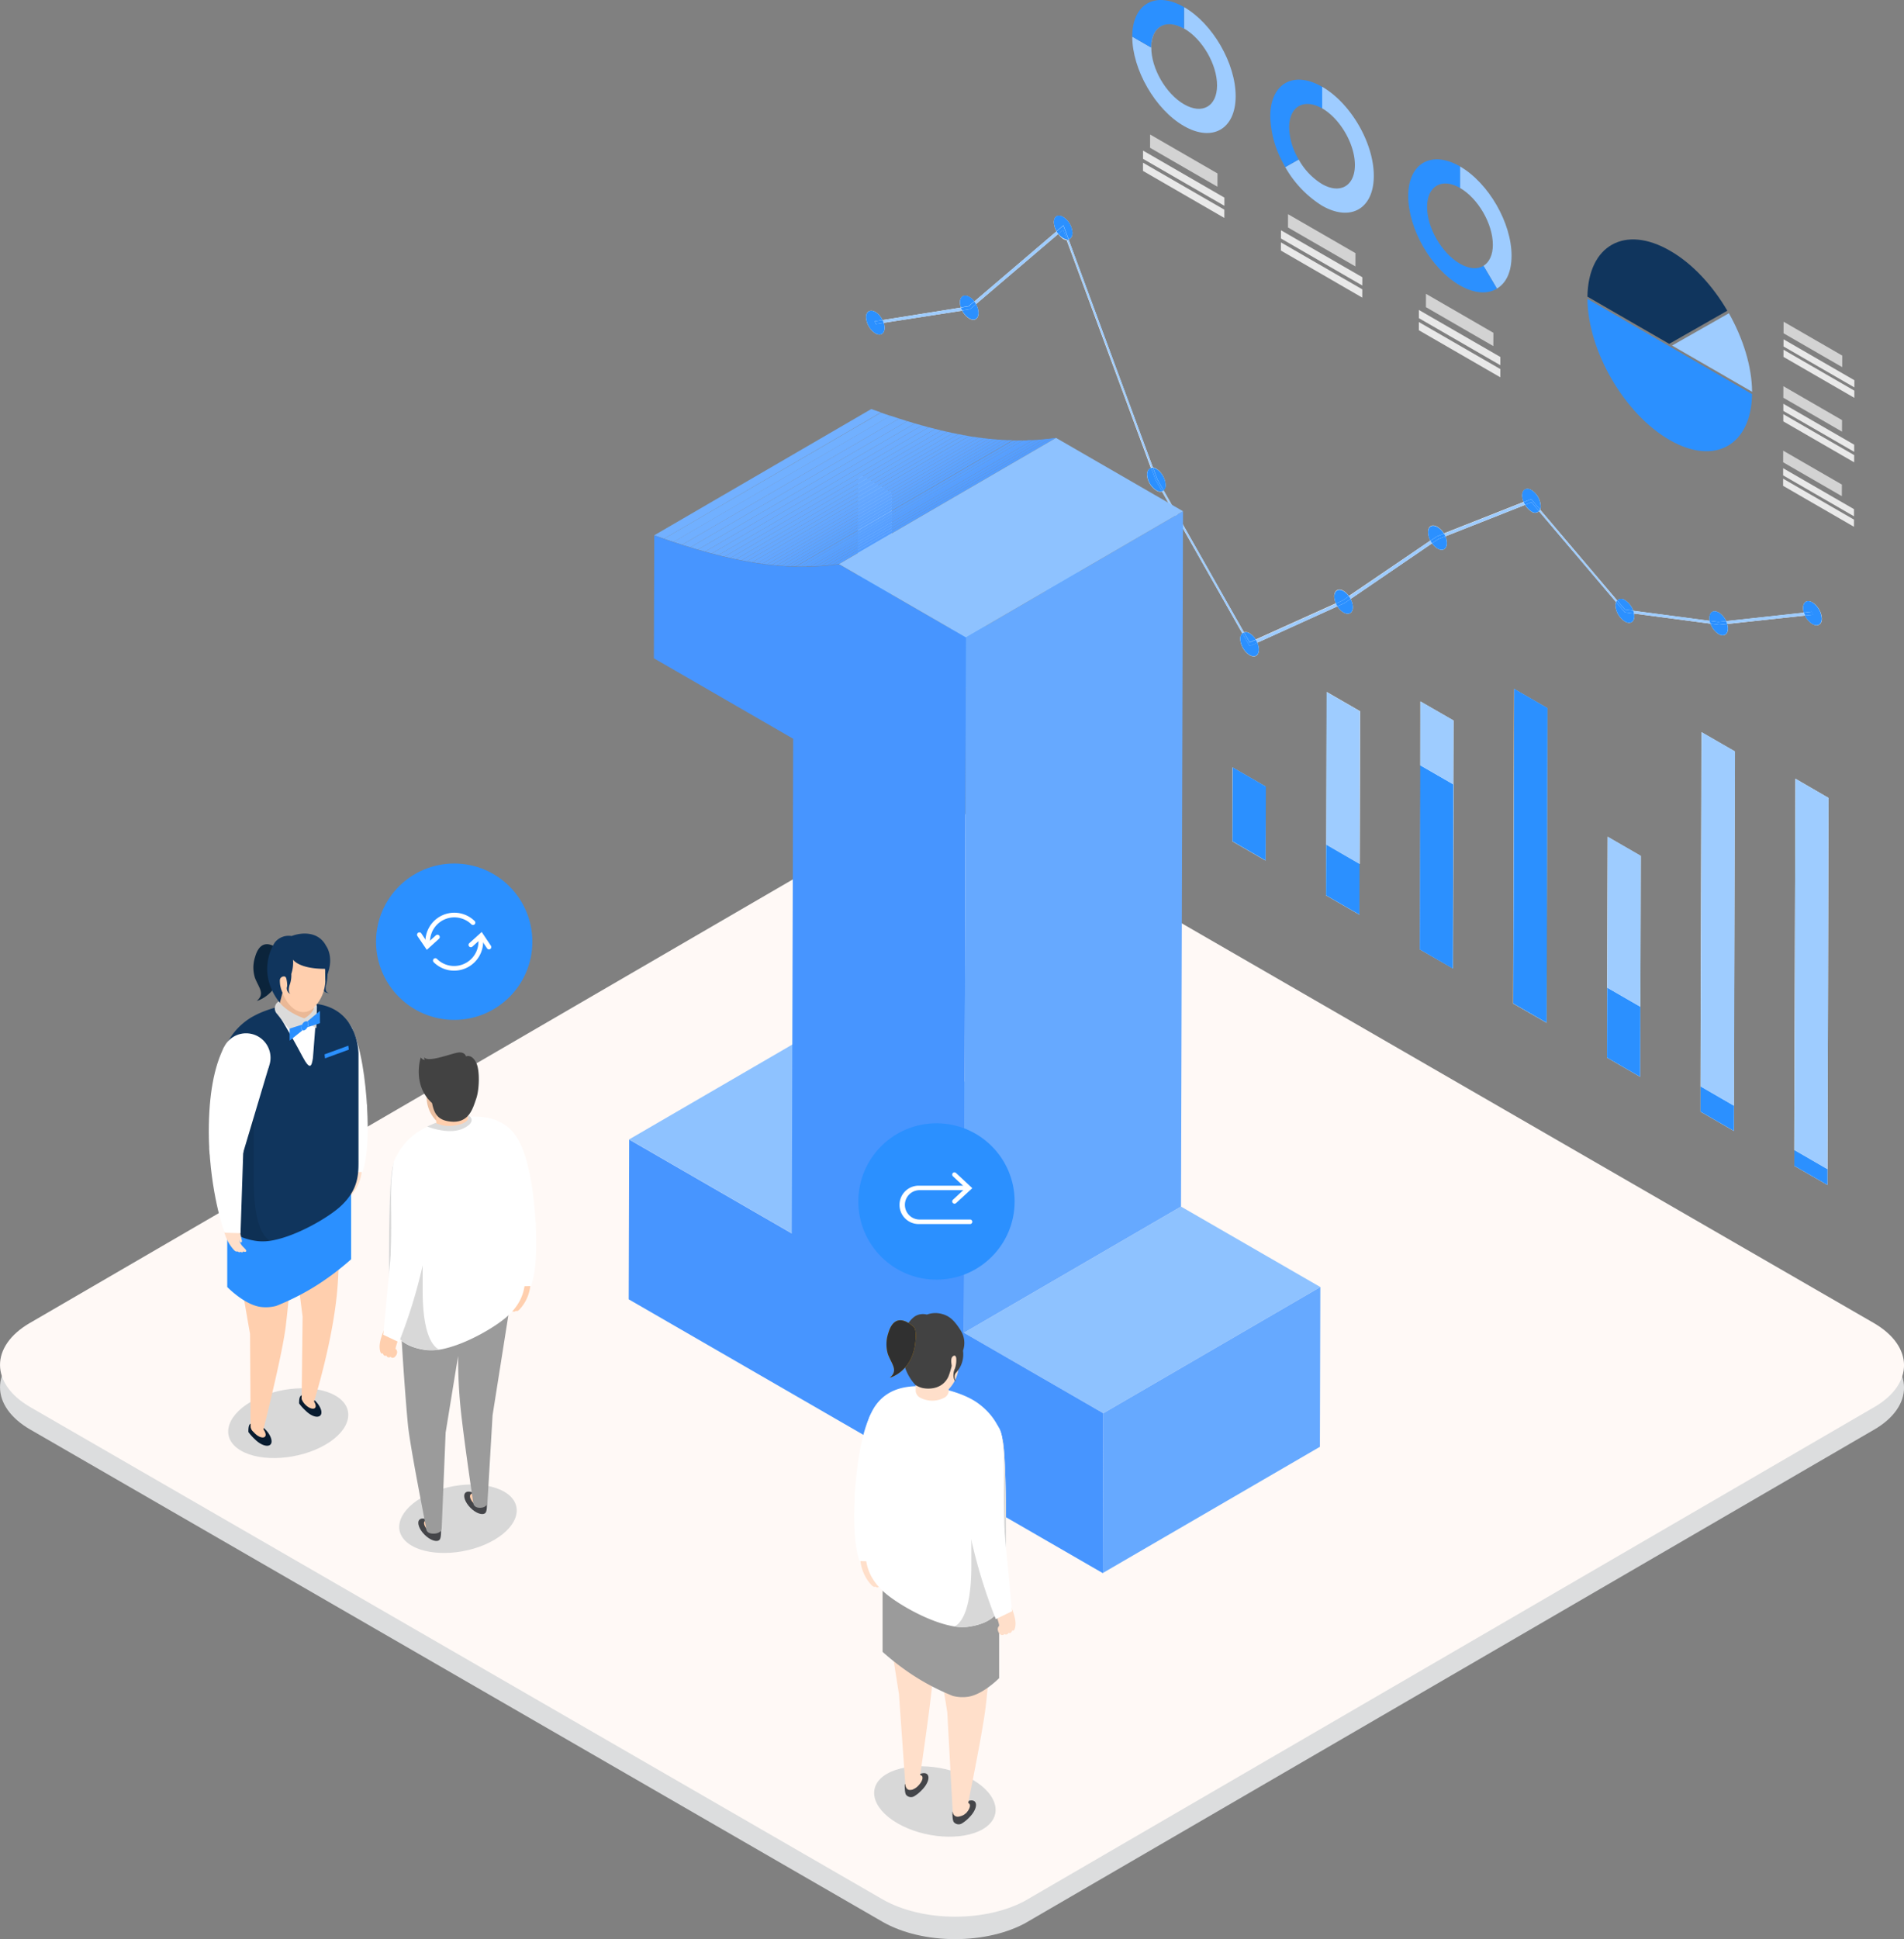 <svg xmlns="http://www.w3.org/2000/svg" xmlns:xlink="http://www.w3.org/1999/xlink" viewBox="0 0 484.3 493.05"><rect x="0" y="0" width="484.3" height="493.05" fill="#808080" stroke="none"/><defs><style>.cls-1{fill:none;}.cls-2,.cls-26{isolation:isolate;}.cls-3{clip-path:url(#clip-path);}.cls-4{fill:#dcddde;}.cls-5{clip-path:url(#clip-path-2);}.cls-6{fill:#fff9f6;}.cls-7{fill:#d3d3d3;}.cls-8{fill:#e9e9e9;}.cls-9{fill:#9eccff;}.cls-10{fill:#2b90ff;}.cls-11{fill:#fff;}.cls-12{fill:#10355d;}.cls-13{fill:#d8d8d8;}.cls-14{fill:#ffdfca;}.cls-15{fill:#081b2f;}.cls-16{fill:#ffcfae;}.cls-17{opacity:0.1;}.cls-18{fill:#08253f;}.cls-19{fill:#eab896;}.cls-20{fill:#3a2416;opacity:0.08;}.cls-21{fill:#dbdbdb;}.cls-22{clip-path:url(#clip-path-3);}.cls-23{fill:#444549;}.cls-24{fill:#9b9b9b;}.cls-25{fill:#424242;}.cls-26{opacity:0.08;}.cls-27{fill:#8ec2ff;}.cls-28{fill:#66a9ff;}.cls-29{clip-path:url(#clip-path-4);}.cls-30{fill:#72b0ff;}.cls-31{fill:#71b0ff;}.cls-32{fill:#70afff;}.cls-33{fill:#6faeff;}.cls-34{fill:#6eaeff;}.cls-35{fill:#6dadff;}.cls-36{fill:#6cacff;}.cls-37{fill:#6bacff;}.cls-38{fill:#6aabff;}.cls-39{fill:#69aaff;}.cls-40{fill:#68aaff;}.cls-41{fill:#67a9ff;}.cls-42{fill:#66a8ff;}.cls-43{fill:#65a8ff;}.cls-44{fill:#64a7ff;}.cls-45{fill:#63a6ff;}.cls-46{fill:#62a6ff;}.cls-47{fill:#61a5ff;}.cls-48{fill:#60a4ff;}.cls-49{fill:#5ea4ff;}.cls-50{fill:#5da3ff;}.cls-51{fill:#5ca2ff;}.cls-52{fill:#5ba2ff;}.cls-53{fill:#5aa1ff;}.cls-54{fill:#59a1ff;}.cls-55{fill:#58a0ff;}.cls-56{fill:#579fff;}.cls-57{fill:#569fff;}.cls-58{fill:#559eff;}.cls-59{fill:#549dff;}.cls-60{fill:#539dff;}.cls-61{fill:#529cff;}.cls-62{fill:#4795ff;}.cls-63{fill:#f39f00;}.cls-64{fill:#303030;}</style><clipPath id="clip-path" transform="translate(-10.82)"><polygon class="cls-1" points="0 352.79 252.15 206.26 505.96 352.79 253.8 499.33 0 352.79"/></clipPath><clipPath id="clip-path-2" transform="translate(-10.82)"><polygon class="cls-1" points="0 347.09 252.15 200.55 505.96 347.08 253.8 493.62 0 347.09"/></clipPath><clipPath id="clip-path-3" transform="translate(-10.82)"><polygon class="cls-1" points="84.5 264.62 84.49 261.5 92.2 257.05 92.21 260.17 84.5 264.62"/></clipPath><clipPath id="clip-path-4" transform="translate(-10.82)"><path class="cls-1" d="M177.23,136.11,232.44,104c20.31,7.29,33.72,9.1,47,7.32l-55.22,32.09C210.94,145.21,197.54,143.4,177.23,136.11Z"/></clipPath></defs><title>Asset 1</title><g id="Layer_2" data-name="Layer 2"><g id="Layer_1-2" data-name="Layer 1"><g class="cls-2"><g class="cls-3"><path class="cls-4" d="M487.41,342.08,270.69,217c-10.24-5.91-26.78-5.91-37,0L18.42,342.09C8.25,348,8.3,357.58,18.54,363.5L235.26,488.62c10.24,5.91,26.79,5.91,37,0L487.54,363.5c10.17-5.92,10.11-15.51-.13-21.42" transform="translate(-10.82)"/></g></g><g class="cls-2"><g class="cls-5"><path class="cls-6" d="M487.41,336.38,270.69,211.26c-10.24-5.92-26.78-5.92-37,0L18.42,336.38c-10.17,5.91-10.12,15.5.12,21.41L235.26,482.91c10.24,5.91,26.79,5.92,37,0L487.54,357.79c10.17-5.91,10.11-15.5-.13-21.41" transform="translate(-10.82)"/></g></g><polyline class="cls-7" points="309.68 44.1 292.54 34.2 292.53 37.58 309.67 47.48 309.68 44.1"/><polyline class="cls-8" points="311.43 50.24 290.74 38.29 290.74 40.39 311.43 52.33 311.43 50.24"/><polyline class="cls-8" points="311.42 53.31 290.73 41.37 290.73 43.46 311.41 55.41 311.42 53.31"/><path class="cls-9" d="M312,26.52c-4.63-2.67-8.36-9.13-8.34-14.45s3.77-7.46,8.4-4.78,8.35,9.15,8.33,14.45-3.76,7.46-8.39,4.78M312,1.81V7.29c-4.63-2.68-8.38-.52-8.4,4.78l-4.78-2.76c0,8.35,5.84,18.52,13.1,22.71s13.18.83,13.2-7.52S319.29,6,312,1.81" transform="translate(-10.82)"/><path class="cls-10" d="M312,1.81c-7.26-4.2-13.17-.85-13.19,7.5l4.78,2.76c0-5.3,3.77-7.46,8.4-4.78V1.81" transform="translate(-10.82)"/><polyline class="cls-7" points="344.77 64.36 327.62 54.46 327.61 57.84 344.76 67.74 344.77 64.36"/><polyline class="cls-8" points="346.52 70.49 325.83 58.55 325.82 60.64 346.51 72.59 346.52 70.49"/><polyline class="cls-8" points="346.51 73.57 325.82 61.63 325.81 63.71 346.5 75.67 346.51 73.57"/><path class="cls-9" d="M340.6,39.56a0,0,0,0,1,0,0,0,0,0,0,0,0,0m-1.9-7.23a16.36,16.36,0,0,0,1.88,7.19,16.4,16.4,0,0,1-1.88-7.19m8.41-10.26v5.47c-4.63-2.67-8.38-.51-8.4,4.79,0-5.3,3.77-7.46,8.4-4.79s8.36,9.15,8.34,14.45-3.76,7.46-8.39,4.79a16.86,16.86,0,0,1-5.9-6.22l-3.41,1.92-.69-1.26a27.53,27.53,0,0,0,10,11.06c7.27,4.19,13.18.83,13.2-7.53s-5.85-18.49-13.12-22.68" transform="translate(-10.82)"/><path class="cls-10" d="M347.11,22.07c-7.26-4.2-13.17-.85-13.19,7.49a25.87,25.87,0,0,0,3.13,11.66l.69,1.26,3.41-1.92h0c-.19-.32-.37-.64-.54-1a0,0,0,0,0,0,0s0,0,0,0a16.36,16.36,0,0,1-1.88-7.19c0-5.3,3.77-7.46,8.4-4.79V22.07" transform="translate(-10.82)"/><path class="cls-9" d="M382.2,42.32V47.8c-4.61-2.66-8.38-.51-8.4,4.79,0-5.3,3.79-7.45,8.4-4.79s8.35,9.15,8.34,14.45c0,2.61-.93,4.44-2.38,5.34l3.43,5.8-3.43-5.8,3.43,5.8c-2.41,1.46-5.74,1.29-9.46-.85C374.85,68.34,369,58.17,369,49.82c0,8.35,5.84,18.52,13.11,22.72,3.72,2.14,7.05,2.31,9.46.85s3.72-4.28,3.73-8.38c0-8.34-5.84-18.49-13.11-22.69" transform="translate(-10.82)"/><polyline class="cls-7" points="379.86 84.62 362.71 74.71 362.7 78.1 379.84 88 379.86 84.62"/><polyline class="cls-8" points="381.62 90.76 360.91 78.81 360.91 80.9 381.62 92.86 381.62 90.76"/><polyline class="cls-8" points="381.62 93.84 360.9 81.88 360.9 83.97 381.61 95.93 381.62 93.84"/><path class="cls-10" d="M382.2,42.32c-7.26-4.19-13.17-.84-13.19,7.5s5.84,18.52,13.11,22.72c3.72,2.14,7.05,2.31,9.46.85l-3.43-5.8c-1.52.93-3.66.81-6-.55-4.61-2.66-8.35-9.13-8.34-14.45s3.79-7.45,8.4-4.79V42.32" transform="translate(-10.82)"/><polyline class="cls-10" points="377.32 67.59 380.76 73.39 377.32 67.59"/><path class="cls-11" d="M467.22,296.43v-4l8.43,4.87v4l-8.44-4.86m-23.84-13.77v-6.43l8.49,4.91v6.42l-8.49-4.9m-95.27-55,0-12.92,8.49,4.91,0,12.91-8.49-4.9M229,158.88l0-16,8.49,4.89,0,16L229,158.88m190.57,110,.05-17.81,8.44,4.87L428,273.8l-8.43-4.88m-95.26-55,0-18.8,8.45,4.87-.06,18.82-8.43-4.89m-71.47-41.25.07-26.82,8.49,4.89-.07,26.83-8.49-4.9m47.63,27.49.11-37.45,8.47,4.9L309,205.05l-8.49-4.9m-71.43-57.27.06-22.44,8.5,4.91-.07,22.42-8.49-4.89m23.87,3L253,128l8.49,4.89,0,17.81-8.49-4.89m119,95.58.13-46.84,8.44,4.86-.14,46.85L372,241.42m-23.81-26.68.11-38.79,8.49,4.9-.11,38.8-8.49-4.91m-47.55-52,0-15.59,8.49,4.89-.05,15.6-8.47-4.9m119,88.41.11-38.38,8.44,4.87L428.07,256l-8.44-4.87M276.69,186.42l.17-61.69,8.44,4.87-.19,61.69-8.42-4.87m95.39,8.16,0-16.24,8.45,4.86-.05,16.24-8.44-4.86m23.66,60.58.22-80,8.49,4.9-.21,80-8.5-4.89m47.65,21.07.25-90.07,8.49,4.89-.25,90.09-8.49-4.91m23.84,16.17L467.5,198l8.43,4.89-.27,94.39-8.43-4.87m2.41-136.64a3.76,3.76,0,0,1-.18-1.22c0-1.52,1.05-2.13,2.39-1.37a5.28,5.28,0,0,1,2.38,4.12c0,1.53-1.09,2.14-2.39,1.37a5,5,0,0,1-1.9-2.15l-19.8,2.14a3.7,3.7,0,0,1,.2,1.18c0,1.52-1.08,2.13-2.34,1.4a5.16,5.16,0,0,1-2.1-2.66L426.44,156a3.45,3.45,0,0,1,.08.72c0,1.46-1.07,2.07-2.4,1.3a5.22,5.22,0,0,1-2.39-4.06,2.45,2.45,0,0,1,.17-.87L402.29,130a1.49,1.49,0,0,1-1.93.08,5.32,5.32,0,0,1-1.63-1.7l-20.26,8a4.3,4.3,0,0,1,.39,1.72c0,1.51-1.08,2.13-2.4,1.37a4.92,4.92,0,0,1-1.38-1.32L354.36,152.3a4.66,4.66,0,0,1,.58,2.11c0,1.47-1.07,2.07-2.4,1.31a4.57,4.57,0,0,1-1.54-1.55l-20.37,9.25a4.61,4.61,0,0,1,.39,1.77c0,1.52-1,2.15-2.35,1.39a5.26,5.26,0,0,1-2.38-4.12,1.83,1.83,0,0,1,.53-1.42L306.4,125a1.92,1.92,0,0,1-1.49-.3,5.11,5.11,0,0,1-2.33-4c0-.93.42-1.52,1-1.66l-21.46-58a2,2,0,0,1-.87-.29A4.56,4.56,0,0,1,280,59.48L259.07,77.33a4.9,4.9,0,0,1,.65,2.28c0,1.52-1.07,2.14-2.35,1.39a5,5,0,0,1-1.83-2L235.6,82.09a3.68,3.68,0,0,1,.23,1.27c0,1.53-1.07,2.13-2.34,1.41a5.25,5.25,0,0,1-2.38-4.13c0-1.46,1.07-2.07,2.39-1.31a4.8,4.8,0,0,1,1.8,2.06l19.94-3.18a4,4,0,0,1-.25-1.33c0-1.53,1.07-2.13,2.4-1.37a4.52,4.52,0,0,1,1.26,1.15l20.91-17.84a4.87,4.87,0,0,1-.68-2.31c0-1.53,1.07-2.09,2.41-1.31a5.12,5.12,0,0,1,2.32,4c0,.91-.39,1.51-1,1.67l21.46,58a2,2,0,0,1,.84.28,5.26,5.26,0,0,1,2.38,4.12,1.71,1.71,0,0,1-.52,1.39l20.45,36.09a1.88,1.88,0,0,1,1.45.27,4.43,4.43,0,0,1,1.55,1.58l20.39-9.21a4.56,4.56,0,0,1-.42-1.77c0-1.52,1.07-2.13,2.35-1.4a4.75,4.75,0,0,1,1.38,1.31l20.73-14.09a4.82,4.82,0,0,1-.59-2.18c0-1.5,1.07-2.06,2.4-1.3a5,5,0,0,1,1.63,1.66l20.28-8A4.36,4.36,0,0,1,398,126c0-1.52,1.09-2.13,2.4-1.37a5.2,5.2,0,0,1,2.33,4.11,2.24,2.24,0,0,1-.15.86l19.59,23.09a1.52,1.52,0,0,1,2-.06,5.3,5.3,0,0,1,2.1,2.67l19.45,2.57a3.11,3.11,0,0,1-.07-.73c0-1.53,1.07-2.14,2.39-1.37a5.08,5.08,0,0,1,1.87,2.17l19.76-2.15" transform="translate(-10.82)"/><polyline class="cls-10" points="226.72 147.78 218.23 142.88 218.18 158.88 226.67 163.79 226.72 147.78"/><polyline class="cls-9" points="226.78 125.35 218.29 120.44 218.23 142.88 226.72 147.78 226.78 125.35"/><polyline class="cls-10" points="250.59 150.73 242.1 145.84 242.02 172.66 250.51 177.56 250.59 150.73"/><polyline class="cls-9" points="250.64 132.92 242.15 128.03 242.1 145.84 250.59 150.73 250.64 132.92"/><polyline class="cls-10" points="274.48 129.59 266.03 124.73 265.86 186.42 274.29 191.29 274.48 129.59"/><polyline class="cls-10" points="298.24 167.6 289.76 162.7 289.65 200.15 298.14 205.05 298.24 167.6"/><polyline class="cls-9" points="298.29 152 289.79 147.11 289.76 162.7 298.24 167.6 298.29 152"/><polyline class="cls-10" points="321.99 199.98 313.54 195.11 313.49 213.91 321.92 218.8 321.99 199.98"/><polyline class="cls-10" points="345.81 219.65 337.32 214.74 337.29 227.66 345.78 232.56 345.81 219.65"/><polyline class="cls-9" points="345.92 180.85 337.43 175.95 337.32 214.74 345.81 219.65 345.92 180.85"/><polyline class="cls-10" points="369.69 199.44 361.25 194.58 361.13 241.42 369.56 246.29 369.69 199.44"/><polyline class="cls-9" points="369.74 183.2 361.3 178.34 361.25 194.58 369.69 199.44 369.74 183.2"/><polyline class="cls-10" points="393.63 180.03 385.14 175.13 384.92 255.16 393.41 260.05 393.63 180.03"/><polyline class="cls-10" points="417.25 255.98 408.81 251.11 408.76 268.92 417.19 273.8 417.25 255.98"/><polyline class="cls-9" points="417.36 217.6 408.92 212.73 408.81 251.11 417.25 255.98 417.36 217.6"/><polyline class="cls-10" points="441.06 281.14 432.57 276.23 432.55 282.66 441.04 287.56 441.06 281.14"/><polyline class="cls-9" points="441.31 191.05 432.82 186.16 432.57 276.23 441.06 281.14 441.31 191.05"/><polyline class="cls-10" points="464.84 297.27 456.41 292.4 456.39 296.44 464.84 301.3 464.84 297.27"/><polyline class="cls-9" points="465.1 202.88 456.67 197.99 456.41 292.4 464.84 297.27 465.1 202.88"/><path class="cls-10" d="M233.5,79.33c-1.32-.76-2.39-.15-2.39,1.31a5.25,5.25,0,0,0,2.38,4.13c1.27.72,2.34.12,2.34-1.41a3.68,3.68,0,0,0-.23-1.27l-2,.31-.3-.7,2-.31a4.8,4.8,0,0,0-1.8-2.06" transform="translate(-10.82)"/><path class="cls-10" d="M259.07,77.33l-1.53,1.3-2,.32a5,5,0,0,0,1.83,2c1.28.75,2.35.13,2.35-1.39a4.9,4.9,0,0,0-.65-2.28m-1.68-1.82c-1.33-.76-2.38-.16-2.4,1.37a4,4,0,0,0,.25,1.33l1.94-.31,1.47-1.24a4.52,4.52,0,0,0-1.26-1.15" transform="translate(-10.82)"/><path class="cls-10" d="M281.23,58.43l-1.23,1a4.56,4.56,0,0,0,1.27,1.15,2,2,0,0,0,.87.29l-.91-2.49m.06-3.23c-1.34-.78-2.4-.22-2.41,1.31a4.87,4.87,0,0,0,.68,2.31l1.76-1.49.2.58,1.11,3c.59-.16,1-.76,1-1.67a5.12,5.12,0,0,0-2.32-4" transform="translate(-10.82)"/><path class="cls-10" d="M303.6,119c-.6.14-1,.73-1,1.66a5.11,5.11,0,0,0,2.33,4,1.92,1.92,0,0,0,1.49.3l-1.68-3-1.12-3m1.33.26a2,2,0,0,0-.84-.28l1.09,2.94,1.61,2.85a1.71,1.71,0,0,0,.52-1.39,5.26,5.26,0,0,0-2.38-4.12" transform="translate(-10.82)"/><path class="cls-10" d="M326.82,161a1.83,1.83,0,0,0-.53,1.42,5.26,5.26,0,0,0,2.38,4.12c1.32.76,2.35.13,2.35-1.39a4.61,4.61,0,0,0-.39-1.77l-1.94.89-.2-.36L326.82,161m1.87.05a1.88,1.88,0,0,0-1.45-.27l1.45,2.55,1.55-.7a4.43,4.43,0,0,0-1.55-1.58" transform="translate(-10.82)"/><path class="cls-10" d="M354.36,152.3l-1.57,1.06-1.79.81a4.57,4.57,0,0,0,1.54,1.55c1.33.76,2.38.16,2.4-1.31a4.66,4.66,0,0,0-.58-2.11m-1.8-2c-1.28-.73-2.35-.12-2.35,1.4a4.56,4.56,0,0,0,.42,1.77l1.76-.8,1.55-1.06a4.75,4.75,0,0,0-1.38-1.31" transform="translate(-10.82)"/><path class="cls-10" d="M378.47,136.38l-1.85.71-1.54,1.06a4.92,4.92,0,0,0,1.38,1.32c1.32.76,2.4.14,2.4-1.37a4.3,4.3,0,0,0-.39-1.72m-2-2.35c-1.33-.76-2.4-.2-2.4,1.3a4.82,4.82,0,0,0,.59,2.18l1.59-1.09,1.85-.73a5,5,0,0,0-1.63-1.66" transform="translate(-10.82)"/><path class="cls-10" d="M400.38,127.7l-1.65.65a5.32,5.32,0,0,0,1.63,1.7,1.49,1.49,0,0,0,1.93-.08l-1.91-2.27m0-3.1c-1.31-.76-2.4-.15-2.4,1.37a4.36,4.36,0,0,0,.41,1.71l1.94-.77.16.21,2.07,2.45a2.24,2.24,0,0,0,.15-.86,5.2,5.2,0,0,0-2.33-4.11" transform="translate(-10.82)"/><path class="cls-10" d="M421.9,153.09a2.45,2.45,0,0,0-.17.87,5.22,5.22,0,0,0,2.39,4.06c1.33.77,2.4.16,2.4-1.3a3.45,3.45,0,0,0-.08-.72l-2.32-.31-.15-.14-2.07-2.46m2.24-.49a1.52,1.52,0,0,0-2,.06l2,2.33,2.12.28a5.3,5.3,0,0,0-2.1-2.67" transform="translate(-10.82)"/><path class="cls-10" d="M450.14,158.65l-2,.2-2.25-.28a5.16,5.16,0,0,0,2.1,2.66c1.26.73,2.33.12,2.34-1.4a3.7,3.7,0,0,0-.2-1.18M448,155.74c-1.32-.77-2.39-.16-2.39,1.37a3.11,3.11,0,0,0,.07.73l2.21.29,2-.22a5.08,5.08,0,0,0-1.87-2.17" transform="translate(-10.82)"/><path class="cls-10" d="M471.85,153.17c-1.34-.76-2.39-.15-2.39,1.37a3.76,3.76,0,0,0,.18,1.22l2-.23.31.77-2.05.21a5,5,0,0,0,1.9,2.15c1.3.77,2.37.16,2.39-1.37a5.28,5.28,0,0,0-2.38-4.12" transform="translate(-10.82)"/><path class="cls-9" d="M306.79,124.73a1.16,1.16,0,0,1-.39.22L326.82,161a1.21,1.21,0,0,1,.42-.22l-20.45-36.09M255.24,78.21,235.3,81.39a3.88,3.88,0,0,1,.3.7L255.54,79a6,6,0,0,1-.3-.74M282.63,60.9a2,2,0,0,1-.49,0l21.46,58a1,1,0,0,1,.49,0l-21.46-58m-3.07-2.08L258.65,76.66c.15.22.29.44.42.67L280,59.48a6.31,6.31,0,0,1-.44-.66m190.08,96.94-19.76,2.15a4.07,4.07,0,0,1,.26.74l19.8-2.14a6.17,6.17,0,0,1-.3-.75" transform="translate(-10.82)"/><path class="cls-10" d="M235.3,81.39l-2,.31.3.7,2-.31a3.88,3.88,0,0,0-.3-.7" transform="translate(-10.82)"/><path class="cls-10" d="M258.65,76.66l-1.47,1.24-1.94.31a6,6,0,0,0,.3.74l2-.32,1.53-1.3c-.13-.23-.27-.45-.42-.67" transform="translate(-10.82)"/><path class="cls-10" d="M281.32,57.33l-1.76,1.49a6.31,6.31,0,0,0,.44.66l1.23-1,.91,2.49a2,2,0,0,0,.49,0l-1.11-3-.2-.58" transform="translate(-10.82)"/><path class="cls-10" d="M304.09,118.94a1,1,0,0,0-.49,0l1.12,3,1.68,3a1.16,1.16,0,0,0,.39-.22l-1.61-2.85-1.09-2.94" transform="translate(-10.82)"/><path class="cls-9" d="M350.63,153.46l-20.39,9.21a5.89,5.89,0,0,1,.39.75L351,154.17c-.14-.24-.26-.47-.37-.71m24-16L353.94,151.6a4.48,4.48,0,0,1,.42.7l20.72-14.15c-.14-.2-.28-.42-.41-.64m71,20.33-19.45-2.57a4.2,4.2,0,0,1,.2.73l19.46,2.57a4.53,4.53,0,0,1-.21-.73m-47.3-30.16-20.28,8a5.64,5.64,0,0,1,.36.69l20.26-8a5.26,5.26,0,0,1-.34-.67m4.17,1.89a1.41,1.41,0,0,1-.27.4l19.61,23.12a1.31,1.31,0,0,1,.25-.43l-19.59-23.09" transform="translate(-10.82)"/><path class="cls-10" d="M327.24,160.82a1.21,1.21,0,0,0-.42.22l1.67,2.91.2.36,1.94-.89a5.89,5.89,0,0,0-.39-.75l-1.55.7-1.45-2.55" transform="translate(-10.82)"/><path class="cls-10" d="M353.94,151.6l-1.55,1.06-1.76.8c.11.24.23.47.37.71l1.79-.81,1.57-1.06a4.48,4.48,0,0,0-.42-.7" transform="translate(-10.82)"/><path class="cls-10" d="M378.11,135.69l-1.85.73-1.59,1.09c.13.22.27.44.41.64l1.54-1.06,1.85-.71a5.64,5.64,0,0,0-.36-.69" transform="translate(-10.82)"/><path class="cls-10" d="M400.33,126.91l-1.94.77a5.26,5.26,0,0,0,.34.67l1.65-.65,1.91,2.27a1.41,1.41,0,0,0,.27-.4l-2.07-2.45-.16-.21" transform="translate(-10.82)"/><path class="cls-10" d="M422.15,152.66a1.31,1.31,0,0,0-.25.43l2.07,2.46.15.14,2.32.31a4.2,4.2,0,0,0-.2-.73l-2.12-.28-2-2.33" transform="translate(-10.82)"/><path class="cls-10" d="M449.88,157.91l-2,.22-2.21-.29a4.53,4.53,0,0,0,.21.73l2.25.28,2-.2a4.07,4.07,0,0,0-.26-.74" transform="translate(-10.82)"/><path class="cls-10" d="M471.68,155.53l-2,.23a6.17,6.17,0,0,0,.3.75l2.05-.21-.31-.77" transform="translate(-10.82)"/><path class="cls-10" d="M456.48,100.21,414.6,76c.11,13.24,9.39,29.23,20.87,35.86s20.82,1.39,21-11.68" transform="translate(-10.82)"/><path class="cls-9" d="M450.56,79.66l-14.43,8.2,20.35,11.75c-.05-6.47-2.31-13.6-5.92-20" transform="translate(-10.82)"/><path class="cls-12" d="M435.6,63.75c-11.48-6.63-20.81-1.39-21,11.68l20.8,12L450.18,79c-3.76-6.41-8.89-12-14.58-15.25" transform="translate(-10.82)"/><polyline class="cls-7" points="468.59 90.41 453.67 81.8 453.66 84.74 468.58 93.35 468.59 90.41"/><polyline class="cls-8" points="471.68 96.68 453.66 86.27 453.65 88.09 471.67 98.5 471.68 96.68"/><polyline class="cls-8" points="471.67 99.33 453.65 88.92 453.64 90.74 471.67 101.16 471.67 99.33"/><polyline class="cls-7" points="468.54 106.82 453.62 98.2 453.61 101.13 468.53 109.75 468.54 106.82"/><polyline class="cls-8" points="471.63 113.07 453.61 102.66 453.61 104.48 471.63 114.89 471.63 113.07"/><polyline class="cls-8" points="471.63 115.72 453.6 105.31 453.6 107.14 471.62 117.55 471.63 115.72"/><polyline class="cls-7" points="468.5 123.21 453.57 114.59 453.56 117.54 468.49 126.16 468.5 123.21"/><polyline class="cls-8" points="471.58 129.46 453.56 119.05 453.56 120.87 471.58 131.28 471.58 129.46"/><polyline class="cls-8" points="471.58 132.12 453.55 121.71 453.55 123.53 471.57 133.94 471.58 132.12"/><path class="cls-13" d="M74.7,356.38c-6.62,3.84-7.78,9.46-2.59,12.47s14.84,2.34,21.46-1.5,7.78-9.46,2.59-12.48S81.31,352.53,74.7,356.38Z" transform="translate(-10.82)"/><path class="cls-11" d="M100.3,261.29c2.41,5.12,3.5,13.35,3.9,20.49l-7,.74-6.7-17.27" transform="translate(-10.82)"/><path class="cls-14" d="M98.75,296.86s-.25,2.56-.43,3.28c-.11.46-.18.78-.26,1.11s-.15.7,0,.81.42.14.69-.8a4.17,4.17,0,0,1-.87,1.73c-.5.54-1.24,1.09-1,1.37s.73,0,.73,0,.07.47.73.1c0,0,.08.38.76-.1,0,0,.26.31.89-.31a10.49,10.49,0,0,0,2.88-7.5Z" transform="translate(-10.82)"/><path class="cls-11" d="M104.19,281.64C104.89,294.12,103,298,103,298l-4.24.11-1.52-15.55" transform="translate(-10.82)"/><path class="cls-11" d="M97.14,281.84a3.53,3.53,0,1,1,3.52,3.53A3.53,3.53,0,0,1,97.14,281.84Z" transform="translate(-10.82)"/><path class="cls-11" d="M90.24,263.63a5.3,5.3,0,1,1,5.3,5.3A5.3,5.3,0,0,1,90.24,263.63Z" transform="translate(-10.82)"/><path class="cls-15" d="M75.7,366c1.44,1.43,3.17,2,3.89,1.31s.12-2.45-1.31-3.88-3.17-2-3.89-1.32c-.42.43-.39,1.55-.39,2A13.52,13.52,0,0,0,75.7,366Z" transform="translate(-10.82)"/><path class="cls-16" d="M75.71,364.53c.94.89,2.06,1.24,2.51.77s0-1.56-.9-2.46-2.06-1.24-2.5-.77S74.78,363.63,75.71,364.53Z" transform="translate(-10.82)"/><path class="cls-15" d="M88.54,358.67c1.38,1.38,3,1.94,3.73,1.26s.12-2.35-1.26-3.73-3-1.94-3.72-1.26c-.42.41-.39,1.49-.39,1.9A12.64,12.64,0,0,0,88.54,358.67Z" transform="translate(-10.82)"/><path class="cls-16" d="M88.55,357.23c.9.87,2,1.2,2.41.75s0-1.5-.87-2.36-2-1.19-2.4-.75S87.65,356.38,88.55,357.23Z" transform="translate(-10.82)"/><path class="cls-16" d="M74.42,339.14S70.78,318.75,69,305.67l28-5.3c.14,6.36.36,18.48-.36,27.25-1.07,13.21-5.88,28.52-5.88,28.52h0c-.1.47-.37.79-1.43.79a1.7,1.7,0,0,1-1.78-1.5l.24-20.67-2.31-18s-1.12,13.44-2,20.62-5.66,26.08-5.66,26.08c0,.75,0,.93-1.25.93a1.79,1.79,0,0,1-2-1.62h0Z" transform="translate(-10.82)"/><path class="cls-10" d="M81.08,332.05a10.49,10.49,0,0,1-4,.25c-4.13-.58-8.46-5.06-8.46-5.06V322c0-5.58,0-26.78,0-26.78.14-1.46.32-2.84.55-4.14a13.56,13.56,0,0,1,5.54-8.83,11.28,11.28,0,0,1,1.42-.94c4.15-2.34,12.08-4.15,17.23-2.17,6.77,2.61,6.77,10.62,6.77,10.61v30.44a69.81,69.81,0,0,1-8.3,6.33A63.08,63.08,0,0,1,81.08,332.05Z" transform="translate(-10.82)"/><path class="cls-12" d="M67.36,269.39c-1,7.27-.64,34.61-.64,34.61,0,5.83,1.46,10.43,9.47,11.55a13.67,13.67,0,0,0,4.5-.27c6.18-1.33,13.69-5.79,16.62-8.44,4.91-4.43,4.7-8.62,4.7-12.27V267.9s0-9-7.58-11.87c-5.76-2.22-14.64-.19-19.28,2.43C75.15,258.46,68.44,261.81,67.36,269.39Z" transform="translate(-10.82)"/><path class="cls-17" d="M67.94,267a4.26,4.26,0,0,1,3.12-1.44c4.63,0,4.31,5.24,4.31,5.24v29.42c0,11.31,2.57,14.46,4.24,15.3a12,12,0,0,1-3.42.08c-8-1.12-9.47-5.72-9.47-11.55,0,0-.4-27.34.64-34.61A13,13,0,0,1,67.94,267Z" transform="translate(-10.82)"/><path class="cls-14" d="M71.66,310.64s.2,2.56.36,3.29c.1.46.17.78.25,1.12s.13.69,0,.8-.42.14-.67-.81a4,4,0,0,0,.83,1.74c.49.55,1.22,1.11,1,1.4s-.74,0-.74,0-.07.47-.73.09c0,0-.08.37-.75-.11,0,0-.27.3-.88-.33a10.48,10.48,0,0,1-2.75-7.55Z" transform="translate(-10.82)"/><path class="cls-11" d="M72.69,292.81,72,313.56l-4.06-.13s-3.1-8.16-3.87-21.19" transform="translate(-10.82)"/><path class="cls-11" d="M64.06,292.18a4.33,4.33,0,1,1,4.26,4.41A4.33,4.33,0,0,1,64.06,292.18Z" transform="translate(-10.82)"/><path class="cls-11" d="M79.27,271l-6.75,22.58-8.46-1.41s-.13-2.1-.13-4.35c0-9.47,1.34-16.59,3.9-21.63" transform="translate(-10.82)"/><path class="cls-11" d="M67.19,268.93a6.22,6.22,0,1,1,6.19,6.24A6.22,6.22,0,0,1,67.19,268.93Z" transform="translate(-10.82)"/><path class="cls-11" d="M80.88,256.72s3.39,5.28,6.83,11.83c2.1,4,2.4,2.3,2.7.5,0,0,1.13-13.43.81-13.73C90.48,254.62,89,253,80.88,256.72Z" transform="translate(-10.82)"/><path class="cls-18" d="M82.14,241.81s-4.65-4.79-6.45,1.55a8.69,8.69,0,0,0,0,5.3c1,2.54,2.6,4,.45,5.84,0,0,5.85-1.5,6.45-9.24C82.54,245.26,82.89,242.51,82.14,241.81Z" transform="translate(-10.82)"/><path class="cls-12" d="M94.05,246.76a10.15,10.15,0,0,1-.27,3.62c-.63,2.32,1,2.12,1,2.12s-2.1.2-1.55-1.59a3.15,3.15,0,0,0-.1-2.35S93.35,246.81,94.05,246.76Z" transform="translate(-10.82)"/><path class="cls-16" d="M87.47,241.25c2-.08,4.23.4,5.36,2.28.73,1.21.67,3.41.74,5a10.15,10.15,0,0,1-2.89,7.65V257h0a2.19,2.19,0,0,1-1.28,1.74,6.76,6.76,0,0,1-6.13,0A2.21,2.21,0,0,1,82,257v-7.72c0-.09,0-.18,0-.28C81.81,244.86,84.27,241.38,87.47,241.25Z" transform="translate(-10.82)"/><path class="cls-19" d="M88.11,257.33a4.2,4.2,0,0,0,2.57-1.11V257h0a2.19,2.19,0,0,1-1.28,1.74,6.76,6.76,0,0,1-6.13,0A2.21,2.21,0,0,1,82,257v-7.72C82.27,253.39,85,257.45,88.11,257.33Z" transform="translate(-10.82)"/><path class="cls-12" d="M83.72,249.13c-.11-.51-.21-.9-.75-.86a1.08,1.08,0,0,0-1,1,7.71,7.71,0,0,0,.7,3.14L82,255c-6.41-8.2-1.25-15.4-1.25-15.4A4.49,4.49,0,0,1,85,238c2.59-1,6.84-1.21,8.76,2.5,0,0,1.8,2.34.66,6.29l-.82,2.73c0-.32,0-.65,0-1,0-.67,0-1.43-.09-2.18-6.75,0-8.15-2.34-8.15-2.34a9.4,9.4,0,0,1-.44,3.63,7.31,7.31,0,0,1-.38,2.68s-.67,1.79.15,2.42a1.58,1.58,0,0,1-.82-2A7.2,7.2,0,0,0,83.72,249.13Z" transform="translate(-10.82)"/><path class="cls-20" d="M75.69,243.36c1-3.66,3-3.61,4.53-2.91A12.69,12.69,0,0,0,80,251.82a8.6,8.6,0,0,1-4,2.68c2.15-1.8.5-3.3-.45-5.84A8.69,8.69,0,0,1,75.69,243.36Z" transform="translate(-10.82)"/><path class="cls-21" d="M91.43,256l-.15,5.44-2.94-1.63-2.87,3.23-4.14-5.19a2.06,2.06,0,0,1,.4-3.24s1.61,2.59,6.49,4.33c0,0,2.19-1.2,2.45-2.73,0,0,.43-.4.7-.72C91.37,255.5,91.41,255.54,91.43,256Z" transform="translate(-10.82)"/><g class="cls-2"><g class="cls-22"><path class="cls-10" d="M92.14,257.08,89,259.71a.57.57,0,0,1,.25.53v.2a1.71,1.71,0,0,1-.2.74l3.13-1,.06-.09v-3l-.06,0" transform="translate(-10.82)"/><path class="cls-10" d="M84.55,261.52l-.06.09v2.95l.06,0L87.73,262a.61.61,0,0,1-.24-.53v-.19a1.64,1.64,0,0,1,.21-.76l-3.15,1" transform="translate(-10.82)"/><path class="cls-10" d="M88.39,259.77l-.07,0a1.75,1.75,0,0,0-.62.67,1.64,1.64,0,0,0-.21.76v.19a.61.61,0,0,0,.24.53.58.58,0,0,0,.59,0l.08-.05a1.79,1.79,0,0,0,.62-.68,1.71,1.71,0,0,0,.2-.74v-.2a.57.57,0,0,0-.25-.53.59.59,0,0,0-.58.06" transform="translate(-10.82)"/></g></g><polygon class="cls-10" points="88.6 265.88 88.72 266.89 82.67 269.1 82.55 268.09 88.6 265.88"/><path class="cls-13" d="M118.08,380.78c-6.48,3.77-7.63,9.27-2.54,12.23s14.56,2.3,21-1.47,7.64-9.28,2.55-12.24S124.56,377,118.08,380.78Z" transform="translate(-10.82)"/><path class="cls-11" d="M143.26,291.06c2.36,5,3.43,13.09,3.82,20.09l-6.85.72-6.57-16.94" transform="translate(-10.82)"/><path class="cls-16" d="M141.74,325.93s-.25,2.5-.42,3.22c-.11.45-.17.75-.26,1.09s-.15.68,0,.79.41.14.67-.78a3.83,3.83,0,0,1-.85,1.68c-.49.53-1.21,1.06-1,1.36s.72,0,.72,0,.07.45.72.09c0,0,.08.37.74-.09,0,0,.26.3.87-.31a10.39,10.39,0,0,0,2.83-7.38Z" transform="translate(-10.82)"/><path class="cls-11" d="M147.07,311c.69,12.24-1.21,16-1.21,16l-4.15.11-1.5-15.25" transform="translate(-10.82)"/><circle class="cls-11" cx="132.79" cy="311.21" r="3.46"/><circle class="cls-11" cx="127.77" cy="293.35" r="5.19"/><path class="cls-23" d="M121.33,387.7c-1.41-1.41-3.12-2-3.82-1.3s-.11,2.41,1.3,3.82,3.12,2,3.81,1.3c.43-.42.39-2.11.39-2.56C122.78,388.52,121.89,388.27,121.33,387.7Z" transform="translate(-10.82)"/><path class="cls-16" d="M121.31,387.55c-.92-.88-2-1.22-2.46-.77s0,1.54.88,2.41" transform="translate(-10.82)"/><path class="cls-23" d="M133,380.86c-1.4-1.42-3.12-2-3.81-1.3s-.12,2.4,1.29,3.82,3.12,2,3.82,1.29c.42-.42.39-2.11.38-2.55C134.47,381.68,133.58,381.41,133,380.86Z" transform="translate(-10.82)"/><path class="cls-16" d="M133,380.7c-.92-.87-2-1.22-2.45-.76s-.05,1.53.87,2.41" transform="translate(-10.82)"/><path class="cls-24" d="M112.8,322.85l29,1-5.69,36L134.81,382h0c0,.75-.69,1.37-1.92,1.37s-1.69-.67-1.71-1.42h0s-2.11-14-3.11-23a129.07,129.07,0,0,1-.73-14.17l-3.17,19.47-1,24.26v.07c0,.75-.73,1.37-2.11,1.37s-1.8-.63-1.85-1.34-3.69-18.52-4.58-25.84C113.86,355.2,111.67,325.21,112.8,322.85Z" transform="translate(-10.82)"/><path class="cls-11" d="M110.46,298c-1,7.13-.63,33.93-.63,33.93,0,5.72,1.44,10.23,9.29,11.33a13.62,13.62,0,0,0,4.41-.27c6.07-1.3,13.43-5.68,16.3-8.27,4.81-4.35,4.61-8.44,4.61-12V296.49s0-8.78-7.43-11.65c-5.65-2.17-14.35-.18-18.91,2.39C118.12,287.23,111.52,290.52,110.46,298Z" transform="translate(-10.82)"/><path class="cls-13" d="M111.05,295.56a4.12,4.12,0,0,1,3.06-1.42c4.53,0,4.22,5.14,4.22,5.14v28.85c0,11.07,2.51,14.17,4.15,15a12.14,12.14,0,0,1-3.35.08c-7.85-1.1-9.29-5.61-9.29-11.32,0,0-.38-26.8.63-33.93A13.12,13.12,0,0,1,111.05,295.56Z" transform="translate(-10.82)"/><path class="cls-16" d="M129.92,283.63a9.23,9.23,0,0,0,1.34-5c0-1.68.11-3.94-.6-5.21-1.1-2-3.44-2.53-5.44-2.51-3.3,0-5.93,3.55-5.89,7.84a8.77,8.77,0,0,0,2.45,6.2v.56c0,.58.42.62,1.18,1.05a6.31,6.31,0,0,0,5.74,0,2,2,0,0,0,1.2-1.63v-1.3h0" transform="translate(-10.82)"/><path class="cls-25" d="M125.37,285.17c-3.29-.35-4.12-2.11-4.66-4.7-4.94-4.44-3.06-11.13-2.85-11.61a1.45,1.45,0,0,0,1,.66,1,1,0,0,1-.07-.66c.84,1.3,6.09-.71,8.18-1.17s2.38.91,2.38.91,1.51-.74,2.67,1.78c.85,1.86.75,6.66-.08,9C131.06,281.94,130.07,285.68,125.37,285.17Z" transform="translate(-10.82)"/><path class="cls-26" d="M120.71,280.47a7.81,7.81,0,0,0,1.05,2.88v1.58a8.68,8.68,0,0,1-2.43-6A10.39,10.39,0,0,0,120.71,280.47Z" transform="translate(-10.82)"/><path class="cls-21" d="M125.88,286.24a8,8,0,0,1-4.28-.73s-1.69.72-2.11.92c0,0,5.48,2.26,9.22.47,3.29-1.59,1.67-3,1.67-3l-.47-.18v.81S129.37,285.94,125.88,286.24Z" transform="translate(-10.82)"/><path class="cls-11" d="M122.88,298.27h0l-4.4,22.8-8.3-1.54s0-1.73.1-3.94c.21-9.39-.61-16.17,1.08-21,.81-2.33,12.79-1.33,11.52,3.72" transform="translate(-10.82)"/><path class="cls-16" d="M112.9,338.32s-1.65,4.44-1.61,5.36c0,.76.2,1.22-.26,1.45a.59.59,0,0,1-.85-.16.67.67,0,0,1-1-.13.64.64,0,0,1-.1-.18s-.6.39-.88-.57c0,0-.64.53-.81-1.28-.2-2.14,1.47-5.45,1.49-5.5Z" transform="translate(-10.82)"/><path class="cls-16" d="M110.93,345.17a1.47,1.47,0,0,0,.83-.94c.24-.75-.15-1.43-.85-1.41C110.91,342.8,109.55,345.4,110.93,345.17Z" transform="translate(-10.82)"/><path class="cls-11" d="M110.19,319.44l-1.89,19.94,4,1.89a131.11,131.11,0,0,0,6.27-20.62" transform="translate(-10.82)"/><circle class="cls-11" cx="103.59" cy="319.82" r="4.25"/><circle class="cls-11" cx="106.07" cy="297.2" r="6.13"/><circle class="cls-10" cx="115.53" cy="239.44" r="19.88"/><path class="cls-11" d="M126.34,246.8a7.31,7.31,0,0,1-5.21-2.15.6.6,0,0,1,0-.84.59.59,0,0,1,.83,0,6.19,6.19,0,0,0,10.56-4.37,4.9,4.9,0,0,0-.05-.77A.6.6,0,0,1,133,238a.58.58,0,0,1,.65.51,7.11,7.11,0,0,1,.06.92A7.37,7.37,0,0,1,126.34,246.8Z" transform="translate(-10.82)"/><path class="cls-11" d="M119.6,240.8a.58.58,0,0,1-.58-.52,7.89,7.89,0,0,1,0-.84,7.36,7.36,0,0,1,12.57-5.21.59.59,0,0,1-.83.83,6.19,6.19,0,0,0-10.56,4.38,5.48,5.48,0,0,0,0,.7.6.6,0,0,1-.52.66Z" transform="translate(-10.82)"/><path class="cls-11" d="M119.38,241.51,117,238a.59.59,0,0,1,1-.66l1.59,2.38,2.1-1.9a.59.59,0,0,1,.79.88Z" transform="translate(-10.82)"/><path class="cls-11" d="M135.2,241.4a.59.59,0,0,1-.49-.27l-1.59-2.37-2.1,1.89a.59.59,0,1,1-.79-.87l3.11-2.81,2.35,3.51a.6.6,0,0,1-.17.82A.63.63,0,0,1,135.2,241.4Z" transform="translate(-10.82)"/><g class="cls-2"><polygon class="cls-27" points="160.03 289.71 215.25 257.62 256.61 281.5 201.39 313.59 160.03 289.71"/><polygon class="cls-27" points="245.19 338.88 300.4 306.79 335.84 327.25 280.63 359.34 245.19 338.88"/><polygon class="cls-28" points="280.63 359.34 335.84 327.25 335.73 367.87 280.51 399.96 280.63 359.34"/><g class="cls-2"><g class="cls-29"><g class="cls-2"><path class="cls-30" d="M177.23,136.11,232.44,104l2.45.87L179.68,137c-.81-.27-1.62-.56-2.45-.86" transform="translate(-10.82)"/><path class="cls-31" d="M179.68,137l55.21-32.08,2.4.81-55.21,32.09c-.79-.26-1.59-.53-2.4-.82" transform="translate(-10.82)"/><path class="cls-32" d="M182.08,137.79l55.21-32.09,2.23.73L184.3,138.52l-2.22-.73" transform="translate(-10.82)"/><path class="cls-33" d="M184.3,138.52l55.22-32.09,2.07.65-55.21,32.09-2.08-.65" transform="translate(-10.82)"/><path class="cls-34" d="M186.38,139.17l55.21-32.09,1.94.58-55.22,32.08-1.93-.57" transform="translate(-10.82)"/><path class="cls-35" d="M188.31,139.74l55.22-32.08,1.81.52-55.22,32.08-1.81-.52" transform="translate(-10.82)"/><path class="cls-36" d="M190.12,140.26l55.22-32.08,1.72.47-55.21,32.08-1.73-.47" transform="translate(-10.82)"/><path class="cls-37" d="M191.85,140.73l55.21-32.08,1.65.42-55.22,32.09-1.64-.43" transform="translate(-10.82)"/><path class="cls-38" d="M193.49,141.16l55.22-32.09,1.55.38-55.21,32.09-1.56-.38" transform="translate(-10.82)"/><path class="cls-39" d="M195.05,141.54l55.21-32.09,1.51.35-55.21,32.09-1.51-.35" transform="translate(-10.82)"/><path class="cls-40" d="M196.56,141.89l55.21-32.09,1.45.31L198,142.2l-1.44-.31" transform="translate(-10.82)"/><path class="cls-41" d="M198,142.2l55.22-32.09,1.4.28L199.4,142.48l-1.4-.28" transform="translate(-10.82)"/><path class="cls-42" d="M199.4,142.48l55.22-32.09,1.36.26-55.22,32.09-1.36-.26" transform="translate(-10.82)"/><path class="cls-43" d="M200.76,142.74,256,110.65l1.32.23L202.08,143l-1.32-.23" transform="translate(-10.82)"/><path class="cls-44" d="M202.08,143l55.22-32.09,1.29.2-55.21,32.09-1.3-.2" transform="translate(-10.82)"/><path class="cls-45" d="M203.38,143.17l55.21-32.09,1.27.19-55.21,32.08c-.42,0-.85-.11-1.27-.18" transform="translate(-10.82)"/><path class="cls-46" d="M204.65,143.35l55.21-32.08,1.25.16L205.9,143.51l-1.25-.16" transform="translate(-10.82)"/><path class="cls-47" d="M205.9,143.51l55.21-32.08,1.24.14-55.22,32.08-1.23-.14" transform="translate(-10.82)"/><path class="cls-48" d="M207.13,143.65l55.22-32.08,1.22.11-55.21,32.09-1.23-.12" transform="translate(-10.82)"/><path class="cls-49" d="M208.36,143.77l55.21-32.09,1.22.1-55.22,32.09-1.21-.1" transform="translate(-10.82)"/><path class="cls-50" d="M209.57,143.87l55.22-32.09,1.21.08L210.79,144l-1.22-.08" transform="translate(-10.82)"/><path class="cls-51" d="M210.79,144,266,111.86l1.22.06L212,144l-1.21-.06" transform="translate(-10.82)"/><path class="cls-52" d="M212,144l55.22-32.09,1.23,0-55.21,32.09L212,144" transform="translate(-10.82)"/><path class="cls-53" d="M213.24,144.05,268.45,112l1.24,0-55.22,32.08h-1.23" transform="translate(-10.82)"/><path class="cls-54" d="M214.47,144.06,269.69,112H271l-55.22,32.09h-1.26" transform="translate(-10.82)"/><path class="cls-55" d="M215.73,144.06,271,112c.43,0,.86,0,1.28,0L217,144l-1.29,0" transform="translate(-10.82)"/><path class="cls-56" d="M217,144l55.21-32.09,1.31,0L218.33,144,217,144" transform="translate(-10.82)"/><path class="cls-57" d="M218.33,144l55.21-32.09,1.37-.08L219.7,143.89l-1.37.09" transform="translate(-10.82)"/><path class="cls-58" d="M219.7,143.89l55.21-32.08c.47,0,.95-.07,1.42-.12l-55.22,32.09-1.41.11" transform="translate(-10.82)"/><path class="cls-59" d="M221.11,143.78l55.22-32.09q.74-.06,1.47-.15l-55.21,32.09c-.49.06-1,.11-1.48.15" transform="translate(-10.82)"/><path class="cls-60" d="M222.59,143.63l55.21-32.09c.52-.05,1-.12,1.56-.19l-55.21,32.09-1.56.19" transform="translate(-10.82)"/><path class="cls-61" d="M224.15,143.44l55.21-32.09h.08l-55.22,32.09h-.07" transform="translate(-10.82)"/></g></g></g><path class="cls-62" d="M256.52,162.08l-.5,176.8,35.43,20.46L291.34,400l-120.6-69.63.12-40.62,41.36,23.88.35-125.79-35.43-20.46.09-31.23c20.31,7.29,33.71,9.1,47,7.32Z" transform="translate(-10.82)"/><polygon class="cls-28" points="245.69 162.08 300.91 129.99 300.4 306.79 245.19 338.88 245.69 162.08"/><polygon class="cls-27" points="213.4 143.43 268.61 111.34 300.91 129.99 245.69 162.08 213.4 143.43"/></g><path class="cls-13" d="M258.16,452.48c6.69,3.89,7.87,9.57,2.63,12.62s-15,2.37-21.71-1.52S231.21,454,236.45,451,251.47,448.59,258.16,452.48Z" transform="translate(-10.82)"/><path class="cls-11" d="M232.18,359.83c-2.44,5.18-3.54,13.51-4,20.73l7.1.75,6.78-17.48" transform="translate(-10.82)"/><path class="cls-14" d="M233.75,395.81s.25,2.59.43,3.32c.11.47.18.79.27,1.12s.15.71,0,.82-.42.14-.69-.8a4.11,4.11,0,0,0,.88,1.74c.52.53,1.25,1.1,1.05,1.39s-.74,0-.74,0-.07.47-.74.1c0,0-.08.38-.77-.1,0,0-.26.32-.89-.31a10.64,10.64,0,0,1-2.92-7.59Z" transform="translate(-10.82)"/><path class="cls-11" d="M228.24,380.41c-.7,12.66,1.26,16.52,1.26,16.52l4.29.11,1.54-15.73" transform="translate(-10.82)"/><circle class="cls-11" cx="220.98" cy="380.63" r="3.57"/><circle class="cls-11" cx="236.99" cy="362.2" r="5.36" transform="translate(-169.32 538.12) rotate(-80.78)"/><path class="cls-23" d="M254.83,459.42c1.46-1.45,3.22-2.05,3.94-1.34s.12,2.49-1.33,3.94a8.7,8.7,0,0,1-2,1.64,1.61,1.61,0,0,1-1.95-.3c-.44-.43-.41-2.2-.41-2.63C253.34,460.27,254.25,460,254.83,459.42Z" transform="translate(-10.82)"/><path class="cls-14" d="M254.84,459.4c.94-.91,2.08-1.26,2.53-.79s0,1.58-.91,2.49" transform="translate(-10.82)"/><path class="cls-23" d="M242.74,452.49c1.46-1.46,3.22-2.06,3.94-1.34s.12,2.48-1.33,3.94a9,9,0,0,1-2,1.64,1.62,1.62,0,0,1-2-.3c-.43-.44-.4-2.21-.4-2.64C241.25,453.34,242.16,453.07,242.74,452.49Z" transform="translate(-10.82)"/><path class="cls-14" d="M242.77,452.33c.95-.91,2.08-1.26,2.53-.79s0,1.59-.91,2.49a3.9,3.9,0,0,1-1.8,1.09" transform="translate(-10.82)"/><path class="cls-14" d="M263.61,392.63l-30,1,5.87,37.14,1.61,22.83h0c0,.78.53,1.9,1.72,1.4,1.71-.71,1.68-1.4,1.81-2,0,0,2.11-13.93,3.16-23.16a134.08,134.08,0,0,0,.76-14.58l3.23,20.09,1.35,24.93v.08c0,.77.43,1.83,1.79,1.49,1.67-.42,1.86-1.16,1.91-1.89s3.82-18.6,4.74-26.18C262.51,426,264.77,395.07,263.61,392.63Z" transform="translate(-10.82)"/><path class="cls-24" d="M253.17,431.21a9.88,9.88,0,0,0,3.79.23c3.88-.53,8-4.75,8-4.75V396.56c-.13-1.37-.3-2.67-.52-3.89a12.7,12.7,0,0,0-5.21-8.31,11.89,11.89,0,0,0-1.34-.88c-3.9-2.2-11.36-3.9-16.21-2-6.37,2.45-6.36,10-6.37,10V420a65.48,65.48,0,0,0,7.81,6A59.16,59.16,0,0,0,253.17,431.21Z" transform="translate(-10.82)"/><path class="cls-11" d="M266,366.94c1.06,7.36.65,35,.65,35,0,5.9-1.48,10.55-9.58,11.69a13.73,13.73,0,0,1-4.56-.28c-6.26-1.34-13.84-5.85-16.81-8.53-5-4.49-4.75-8.73-4.75-12.42v-27s0-9.06,7.67-12c5.84-2.24,14.82-.18,19.52,2.47C258.12,355.89,264.91,359.28,266,366.94Z" transform="translate(-10.82)"/><path class="cls-13" d="M265.41,364.47a4.31,4.31,0,0,0-3.16-1.46c-4.68,0-4.36,5.31-4.36,5.31v29.76c0,11.45-2.6,14.63-4.29,15.48a12.23,12.23,0,0,0,3.47.08c8.09-1.13,9.58-5.8,9.58-11.69,0,0,.39-27.65-.66-35A13,13,0,0,0,265.41,364.47Z" transform="translate(-10.82)"/><path class="cls-14" d="M254.67,346.8c.05-4.43-2.67-8.05-6.07-8.09-2.07,0-4.48.56-5.62,2.59-.73,1.31-.61,3.64-.62,5.38a9.6,9.6,0,0,0,1.38,5.17v1.89a2.14,2.14,0,0,0,1.24,1.69,6.55,6.55,0,0,0,5.94,0,2.15,2.15,0,0,0,1.22-1.66v-.55A9,9,0,0,0,254.67,346.8Z" transform="translate(-10.82)"/><path class="cls-25" d="M255.77,343.43a5.9,5.9,0,0,0-.63-5.21c-1.81-2.86-3.11-3.77-5.1-4.22a6.37,6.37,0,0,0-3.46.25,3.85,3.85,0,0,0-3.16.53,6.93,6.93,0,0,0-2.11,2.64c-.79,1.36-.89,3.34-.87,5.41a12.23,12.23,0,0,0,3.23,9.32,6.3,6.3,0,0,0,1.49.69c1.33.4,5.28.7,6.91-2.85a20.59,20.59,0,0,0,.82-2.67c0-.41-.42-1.95.33-2.48s.83.53.83.53a6.61,6.61,0,0,1-.35,2.64c-.45.79-.61,2.67.25,3.28,0,0-.7-1.41,0-2.2A6.83,6.83,0,0,0,255.77,343.43Z" transform="translate(-10.82)"/><path class="cls-63" d="M243.27,337.45s-4.7-4.85-6.52,1.58a8.71,8.71,0,0,0-.05,5.36c1,2.58,2.64,4.09.45,5.91,0,0,5.91-1.51,6.52-9.35C243.68,340.93,244,338.15,243.27,337.45Z" transform="translate(-10.82)"/><path class="cls-64" d="M243.27,337.45s-4.7-4.85-6.52,1.58a8.71,8.71,0,0,0-.05,5.36c1,2.58,2.64,4.09.45,5.91,0,0,5.91-1.51,6.52-9.35C243.68,340.93,244,338.15,243.27,337.45Z" transform="translate(-10.82)"/><path class="cls-11" d="M253.2,367.28h0l4.55,23.53,8.56-1.58s-.05-1.8-.1-4.07c-.23-9.69.62-16.68-1.12-21.72-.84-2.4-13.19-1.37-11.89,3.84" transform="translate(-10.82)"/><path class="cls-14" d="M263.48,408.6s1.7,4.59,1.67,5.53-.2,1.26.26,1.49c.63.32.88-.16.88-.16a.69.69,0,0,0,1-.17l.08-.15s.61.4.9-.58c0,0,.66.53.84-1.33.21-2.21-1.52-5.62-1.53-5.67Z" transform="translate(-10.82)"/><path class="cls-14" d="M265.54,415.68a1.53,1.53,0,0,1-.86-1c-.25-.77.16-1.47.89-1.46C265.56,413.24,267,415.91,265.54,415.68Z" transform="translate(-10.82)"/><path class="cls-11" d="M266.3,389.12l1.95,20.56-4.14,2a135,135,0,0,1-6.47-21.26" transform="translate(-10.82)"/><circle class="cls-11" cx="251.12" cy="389.51" r="4.38"/><circle class="cls-11" cx="248.59" cy="366.14" r="6.32"/><circle class="cls-10" cx="238.2" cy="305.49" r="19.88"/><path class="cls-11" d="M257.63,311.23H244.72a4.88,4.88,0,1,1,0-9.75h12a.57.57,0,1,1,0,1.14h-12a3.73,3.73,0,0,0,0,7.46h12.91a.58.58,0,0,1,0,1.15Z" transform="translate(-10.82)"/><path class="cls-11" d="M253.61,306.06a.59.59,0,0,1-.42-.18.58.58,0,0,1,0-.81l3.23-3-3.23-3a.59.59,0,0,1,0-.82.57.57,0,0,1,.81,0l4.13,3.86L254,305.91A.58.58,0,0,1,253.61,306.06Z" transform="translate(-10.82)"/></g></g></svg>